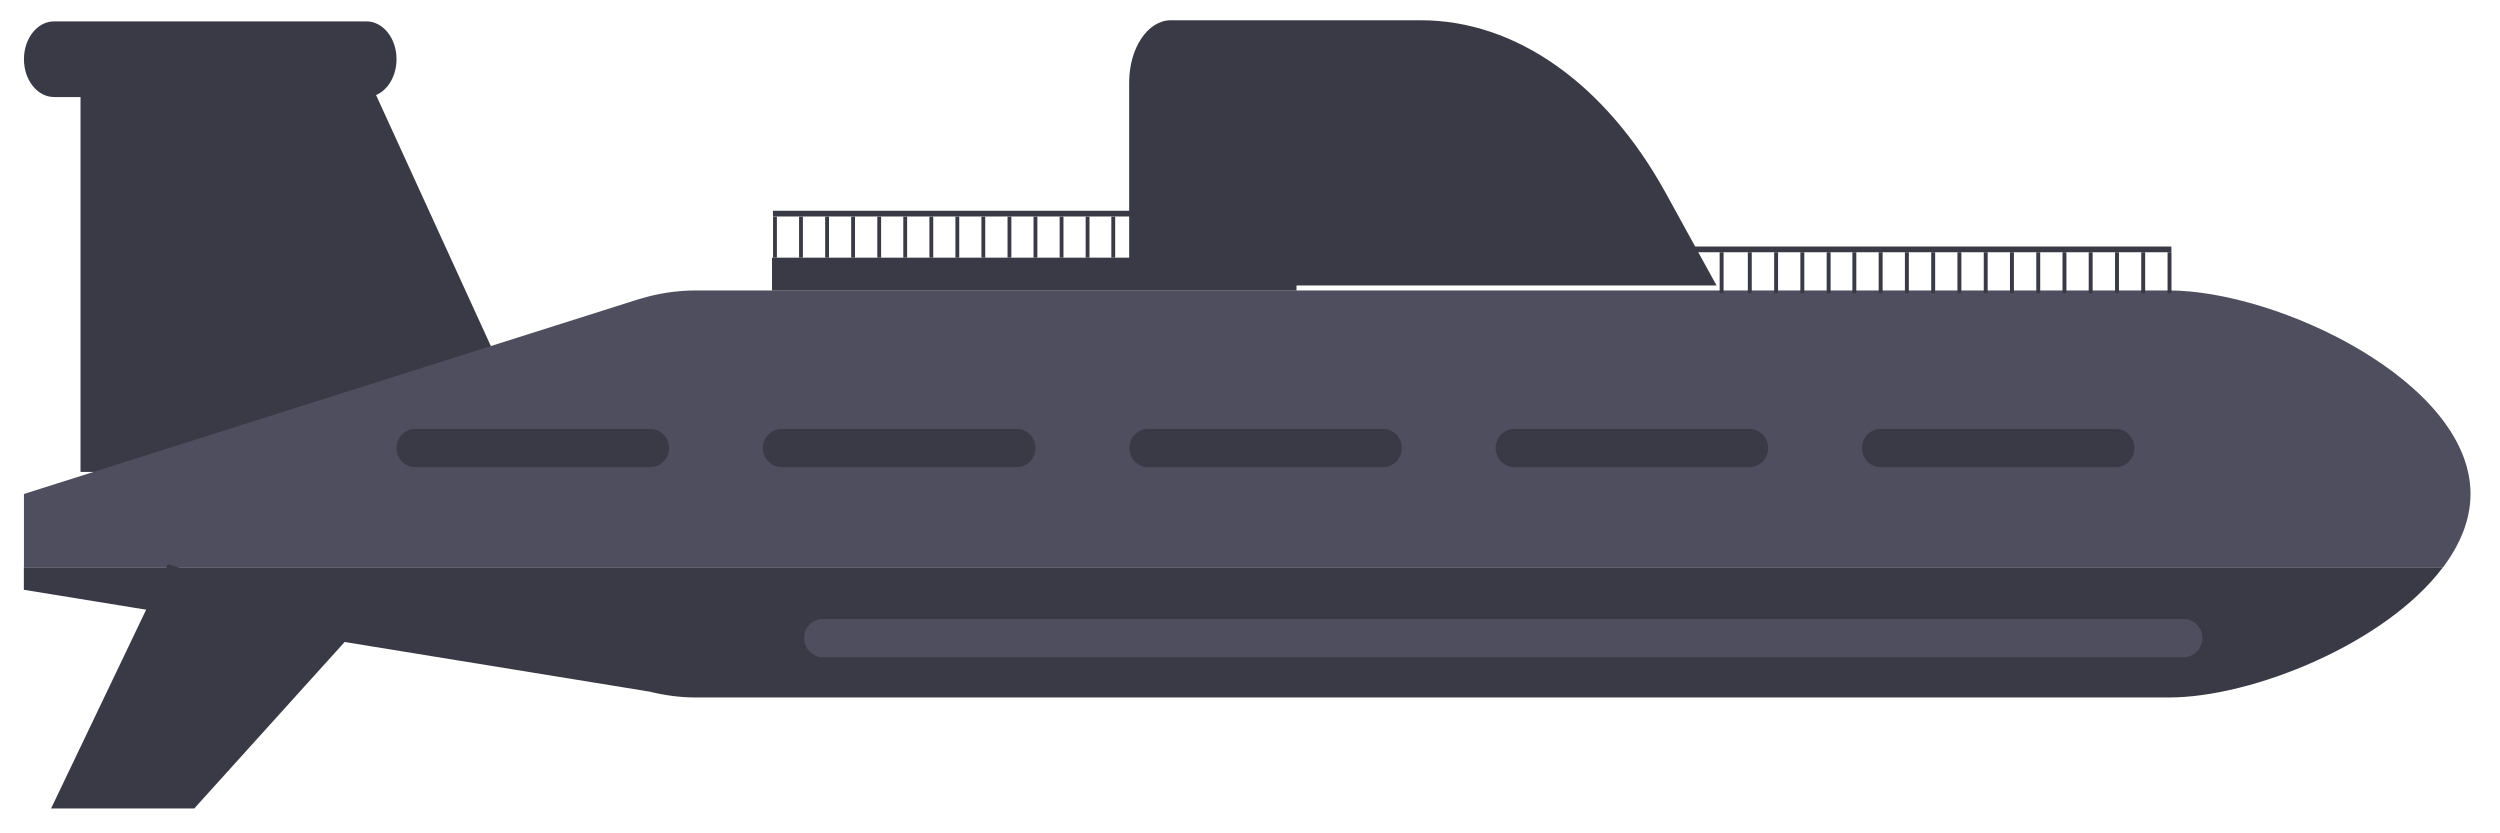 <?xml version="1.0" encoding="UTF-8" standalone="no"?>
<!DOCTYPE svg PUBLIC "-//W3C//DTD SVG 1.1//EN" "http://www.w3.org/Graphics/SVG/1.1/DTD/svg11.dtd">
<svg width="100%" height="100%" viewBox="0 0 90 30" version="1.1" xmlns="http://www.w3.org/2000/svg" xmlns:xlink="http://www.w3.org/1999/xlink" xml:space="preserve" xmlns:serif="http://www.serif.com/" style="fill-rule:evenodd;clip-rule:evenodd;stroke-linejoin:round;stroke-miterlimit:2;">
    <g transform="matrix(0.373,0,0,0.468,-105.484,-110.301)">
        <path d="M318.39,241.77L290.57,241.77L290.57,271.99L335.73,271.99L318.39,241.77Z" style="fill:rgb(58,58,70);fill-rule:nonzero;"/>
    </g>
    <g transform="matrix(0.373,0,0,0.382,-105.484,-86.759)">
        <path d="M521.24,273.67C521.24,263.12 502.67,254.49 492.12,254.49L349.98,254.49C348.11,254.49 346.3,254.77 344.58,255.28L344.42,255.32C344.34,255.35 344.25,255.37 344.17,255.4L285.11,273.67L285.11,280.58L518.59,280.58C520.24,278.43 521.24,276.1 521.24,273.67Z" style="fill:rgb(78,78,94);fill-rule:nonzero;"/>
    </g>
    <g transform="matrix(0.373,0,0,0.382,-105.484,-86.759)">
        <path d="M345.46,292.29C346.91,292.64 348.42,292.85 349.97,292.85L492.11,292.85C500.22,292.85 513.08,287.74 518.58,280.58L285.1,280.58L285.1,282.7L345.45,292.29L345.46,292.29Z" style="fill:rgb(58,58,70);fill-rule:nonzero;"/>
    </g>
    <g transform="matrix(0.373,0,0,0.382,-105.484,-86.759)">
        <path d="M493.56,289.05L362.21,289.05C361.22,289.05 360.41,288.25 360.41,287.25C360.41,286.25 361.21,285.45 362.21,285.45L493.56,285.45C494.55,285.45 495.36,286.25 495.36,287.25C495.36,288.25 494.56,289.05 493.56,289.05Z" style="fill:rgb(78,78,94);fill-rule:nonzero;"/>
    </g>
    <g transform="matrix(0.373,0,0,0.382,-105.484,-86.759)">
        <path d="M345.57,271.14L322.87,271.14C321.88,271.14 321.07,270.33 321.07,269.34C321.07,268.35 321.88,267.54 322.87,267.54L345.57,267.54C346.56,267.54 347.37,268.34 347.37,269.34C347.37,270.34 346.57,271.14 345.57,271.14Z" style="fill:rgb(58,58,70);fill-rule:nonzero;"/>
    </g>
    <g transform="matrix(0.373,0,0,0.382,-105.484,-86.759)">
        <path d="M380.93,271.14L358.23,271.14C357.24,271.14 356.43,270.33 356.43,269.34C356.43,268.35 357.24,267.54 358.23,267.54L380.93,267.54C381.92,267.54 382.73,268.34 382.73,269.34C382.73,270.34 381.93,271.14 380.93,271.14Z" style="fill:rgb(58,58,70);fill-rule:nonzero;"/>
    </g>
    <g transform="matrix(0.373,0,0,0.382,-105.484,-86.759)">
        <path d="M416.29,271.14L393.59,271.14C392.6,271.14 391.79,270.33 391.79,269.34C391.79,268.35 392.6,267.54 393.59,267.54L416.29,267.54C417.28,267.54 418.09,268.34 418.09,269.34C418.09,270.34 417.29,271.14 416.29,271.14Z" style="fill:rgb(58,58,70);fill-rule:nonzero;"/>
    </g>
    <g transform="matrix(0.373,0,0,0.382,-105.484,-86.759)">
        <path d="M451.65,271.14L428.95,271.14C427.96,271.14 427.15,270.33 427.15,269.34C427.15,268.35 427.95,267.54 428.95,267.54L451.65,267.54C452.64,267.54 453.45,268.34 453.45,269.34C453.45,270.34 452.65,271.14 451.65,271.14Z" style="fill:rgb(58,58,70);fill-rule:nonzero;"/>
    </g>
    <g transform="matrix(0.373,0,0,0.382,-105.484,-86.759)">
        <path d="M487,271.14L464.3,271.14C463.31,271.14 462.5,270.33 462.5,269.34C462.5,268.35 463.31,267.54 464.3,267.54L487,267.54C487.99,267.54 488.8,268.34 488.8,269.34C488.8,270.34 488,271.14 487,271.14Z" style="fill:rgb(58,58,70);fill-rule:nonzero;"/>
    </g>
    <g transform="matrix(0.373,0,0,0.885,-104.507,-230.068)">
        <path d="M314.79,285.45L298.93,292.85L285.11,292.85L296.39,282.91L314.79,285.45Z" style="fill:rgb(58,58,70);fill-rule:nonzero;"/>
    </g>
    <g transform="matrix(0.373,0,0,0.468,-105.484,-110.301)">
        <path d="M318.16,243.15L288.02,243.15C286.41,243.15 285.11,241.85 285.11,240.24C285.11,238.63 286.41,237.33 288.02,237.33L318.16,237.33C319.77,237.33 321.07,238.63 321.07,240.24C321.07,241.85 319.77,243.15 318.16,243.15Z" style="fill:rgb(58,58,70);fill-rule:nonzero;"/>
    </g>
    <g transform="matrix(0.373,0,0,0.556,-105.484,-131.226)">
        <path d="M419.93,237.33L395.8,237.33C393.58,237.33 391.78,239.13 391.78,241.35L391.78,254.5L448.47,254.5L443.58,248.53C437.77,241.44 429.09,237.33 419.93,237.33Z" style="fill:rgb(58,58,70);fill-rule:nonzero;"/>
    </g>
    <g transform="matrix(0.373,0,0,0.382,-105.484,-86.759)">
        <rect x="357.31" y="251.4" width="50.62" height="3.1" style="fill:rgb(58,58,70);"/>
    </g>
    <g transform="matrix(0.373,0,0,0.382,-105.484,-86.759)">
        <rect x="444.08" y="250.35" width="48.29" height="0.54" style="fill:rgb(58,58,70);"/>
        <rect x="461.58" y="250.89" width="0.38" height="3.87" style="fill:rgb(58,58,70);"/>
        <rect x="464.12" y="250.89" width="0.38" height="3.87" style="fill:rgb(58,58,70);"/>
        <rect x="466.65" y="250.89" width="0.38" height="3.87" style="fill:rgb(58,58,70);"/>
        <rect x="469.19" y="250.89" width="0.38" height="3.87" style="fill:rgb(58,58,70);"/>
        <rect x="451.49" y="250.89" width="0.38" height="3.87" style="fill:rgb(58,58,70);"/>
        <rect x="448.77" y="250.89" width="0.38" height="3.87" style="fill:rgb(58,58,70);"/>
        <rect x="454.03" y="250.89" width="0.38" height="3.87" style="fill:rgb(58,58,70);"/>
        <rect x="456.56" y="250.89" width="0.38" height="3.87" style="fill:rgb(58,58,70);"/>
        <rect x="459.1" y="250.89" width="0.38" height="3.87" style="fill:rgb(58,58,70);"/>
        <rect x="471.72" y="250.89" width="0.38" height="3.87" style="fill:rgb(58,58,70);"/>
        <rect x="474.26" y="250.89" width="0.38" height="3.87" style="fill:rgb(58,58,70);"/>
        <rect x="476.79" y="250.89" width="0.38" height="3.87" style="fill:rgb(58,58,70);"/>
        <rect x="479.33" y="250.89" width="0.38" height="3.87" style="fill:rgb(58,58,70);"/>
        <rect x="481.86" y="250.89" width="0.38" height="3.87" style="fill:rgb(58,58,70);"/>
        <rect x="484.39" y="250.89" width="0.38" height="3.87" style="fill:rgb(58,58,70);"/>
        <rect x="486.93" y="250.89" width="0.38" height="3.87" style="fill:rgb(58,58,70);"/>
        <rect x="489.46" y="250.89" width="0.38" height="3.87" style="fill:rgb(58,58,70);"/>
        <rect x="492" y="250.89" width="0.38" height="3.87" style="fill:rgb(58,58,70);"/>
    </g>
    <g transform="matrix(0.373,0,0,0.382,-105.484,-86.759)">
        <rect x="357.4" y="246.98" width="47.92" height="0.54" style="fill:rgb(58,58,70);"/>
        <g transform="matrix(-1,-7.65714e-16,7.65714e-16,-1,775.54,498.92)">
            <rect x="387.59" y="247.52" width="0.37" height="3.87" style="fill:rgb(58,58,70);"/>
        </g>
        <g transform="matrix(-1,-7.65714e-16,7.65714e-16,-1,770.51,498.92)">
            <rect x="385.07" y="247.52" width="0.37" height="3.87" style="fill:rgb(58,58,70);"/>
        </g>
        <g transform="matrix(-1,-7.65714e-16,7.65714e-16,-1,765.48,498.92)">
            <rect x="382.56" y="247.52" width="0.37" height="3.87" style="fill:rgb(58,58,70);"/>
        </g>
        <g transform="matrix(-1,-7.65714e-16,7.65714e-16,-1,760.45,498.92)">
            <rect x="380.04" y="247.52" width="0.37" height="3.87" style="fill:rgb(58,58,70);"/>
        </g>
        <g transform="matrix(-1,-7.65714e-16,7.65714e-16,-1,795.57,498.92)">
            <rect x="397.6" y="247.52" width="0.37" height="3.87" style="fill:rgb(58,58,70);"/>
        </g>
        <g transform="matrix(-1,-7.65714e-16,7.65714e-16,-1,800.96,498.92)">
            <rect x="400.29" y="247.52" width="0.37" height="3.87" style="fill:rgb(58,58,70);"/>
        </g>
        <g transform="matrix(-1,-7.65714e-16,7.65714e-16,-1,790.54,498.92)">
            <rect x="395.08" y="247.52" width="0.37" height="3.87" style="fill:rgb(58,58,70);"/>
        </g>
        <g transform="matrix(-1,-7.65714e-16,7.65714e-16,-1,785.51,498.92)">
            <rect x="392.57" y="247.52" width="0.37" height="3.87" style="fill:rgb(58,58,70);"/>
        </g>
        <g transform="matrix(-1,-7.65714e-16,7.65714e-16,-1,780.48,498.92)">
            <rect x="390.05" y="247.52" width="0.37" height="3.87" style="fill:rgb(58,58,70);"/>
        </g>
        <g transform="matrix(-1,-7.65714e-16,7.65714e-16,-1,755.42,498.92)">
            <rect x="377.53" y="247.52" width="0.37" height="3.87" style="fill:rgb(58,58,70);"/>
        </g>
        <g transform="matrix(-1,-7.65714e-16,7.65714e-16,-1,750.39,498.92)">
            <rect x="375.01" y="247.52" width="0.37" height="3.87" style="fill:rgb(58,58,70);"/>
        </g>
        <g transform="matrix(-1,-7.65714e-16,7.65714e-16,-1,745.36,498.92)">
            <rect x="372.49" y="247.52" width="0.37" height="3.87" style="fill:rgb(58,58,70);"/>
        </g>
        <g transform="matrix(-1,-7.65714e-16,7.65714e-16,-1,740.33,498.92)">
            <rect x="369.98" y="247.52" width="0.37" height="3.87" style="fill:rgb(58,58,70);"/>
        </g>
        <g transform="matrix(-1,-7.65714e-16,7.65714e-16,-1,735.3,498.92)">
            <rect x="367.46" y="247.52" width="0.37" height="3.87" style="fill:rgb(58,58,70);"/>
        </g>
        <g transform="matrix(-1,-7.65714e-16,7.65714e-16,-1,730.27,498.92)">
            <rect x="364.95" y="247.52" width="0.37" height="3.87" style="fill:rgb(58,58,70);"/>
        </g>
        <g transform="matrix(-1,-7.65714e-16,7.65714e-16,-1,725.24,498.92)">
            <rect x="362.43" y="247.52" width="0.37" height="3.87" style="fill:rgb(58,58,70);"/>
        </g>
        <g transform="matrix(-1,-7.65714e-16,7.65714e-16,-1,720.21,498.92)">
            <rect x="359.92" y="247.52" width="0.37" height="3.87" style="fill:rgb(58,58,70);"/>
        </g>
        <g transform="matrix(-1,-7.65714e-16,7.65714e-16,-1,715.18,498.92)">
            <rect x="357.4" y="247.52" width="0.37" height="3.87" style="fill:rgb(58,58,70);"/>
        </g>
    </g>
</svg>
